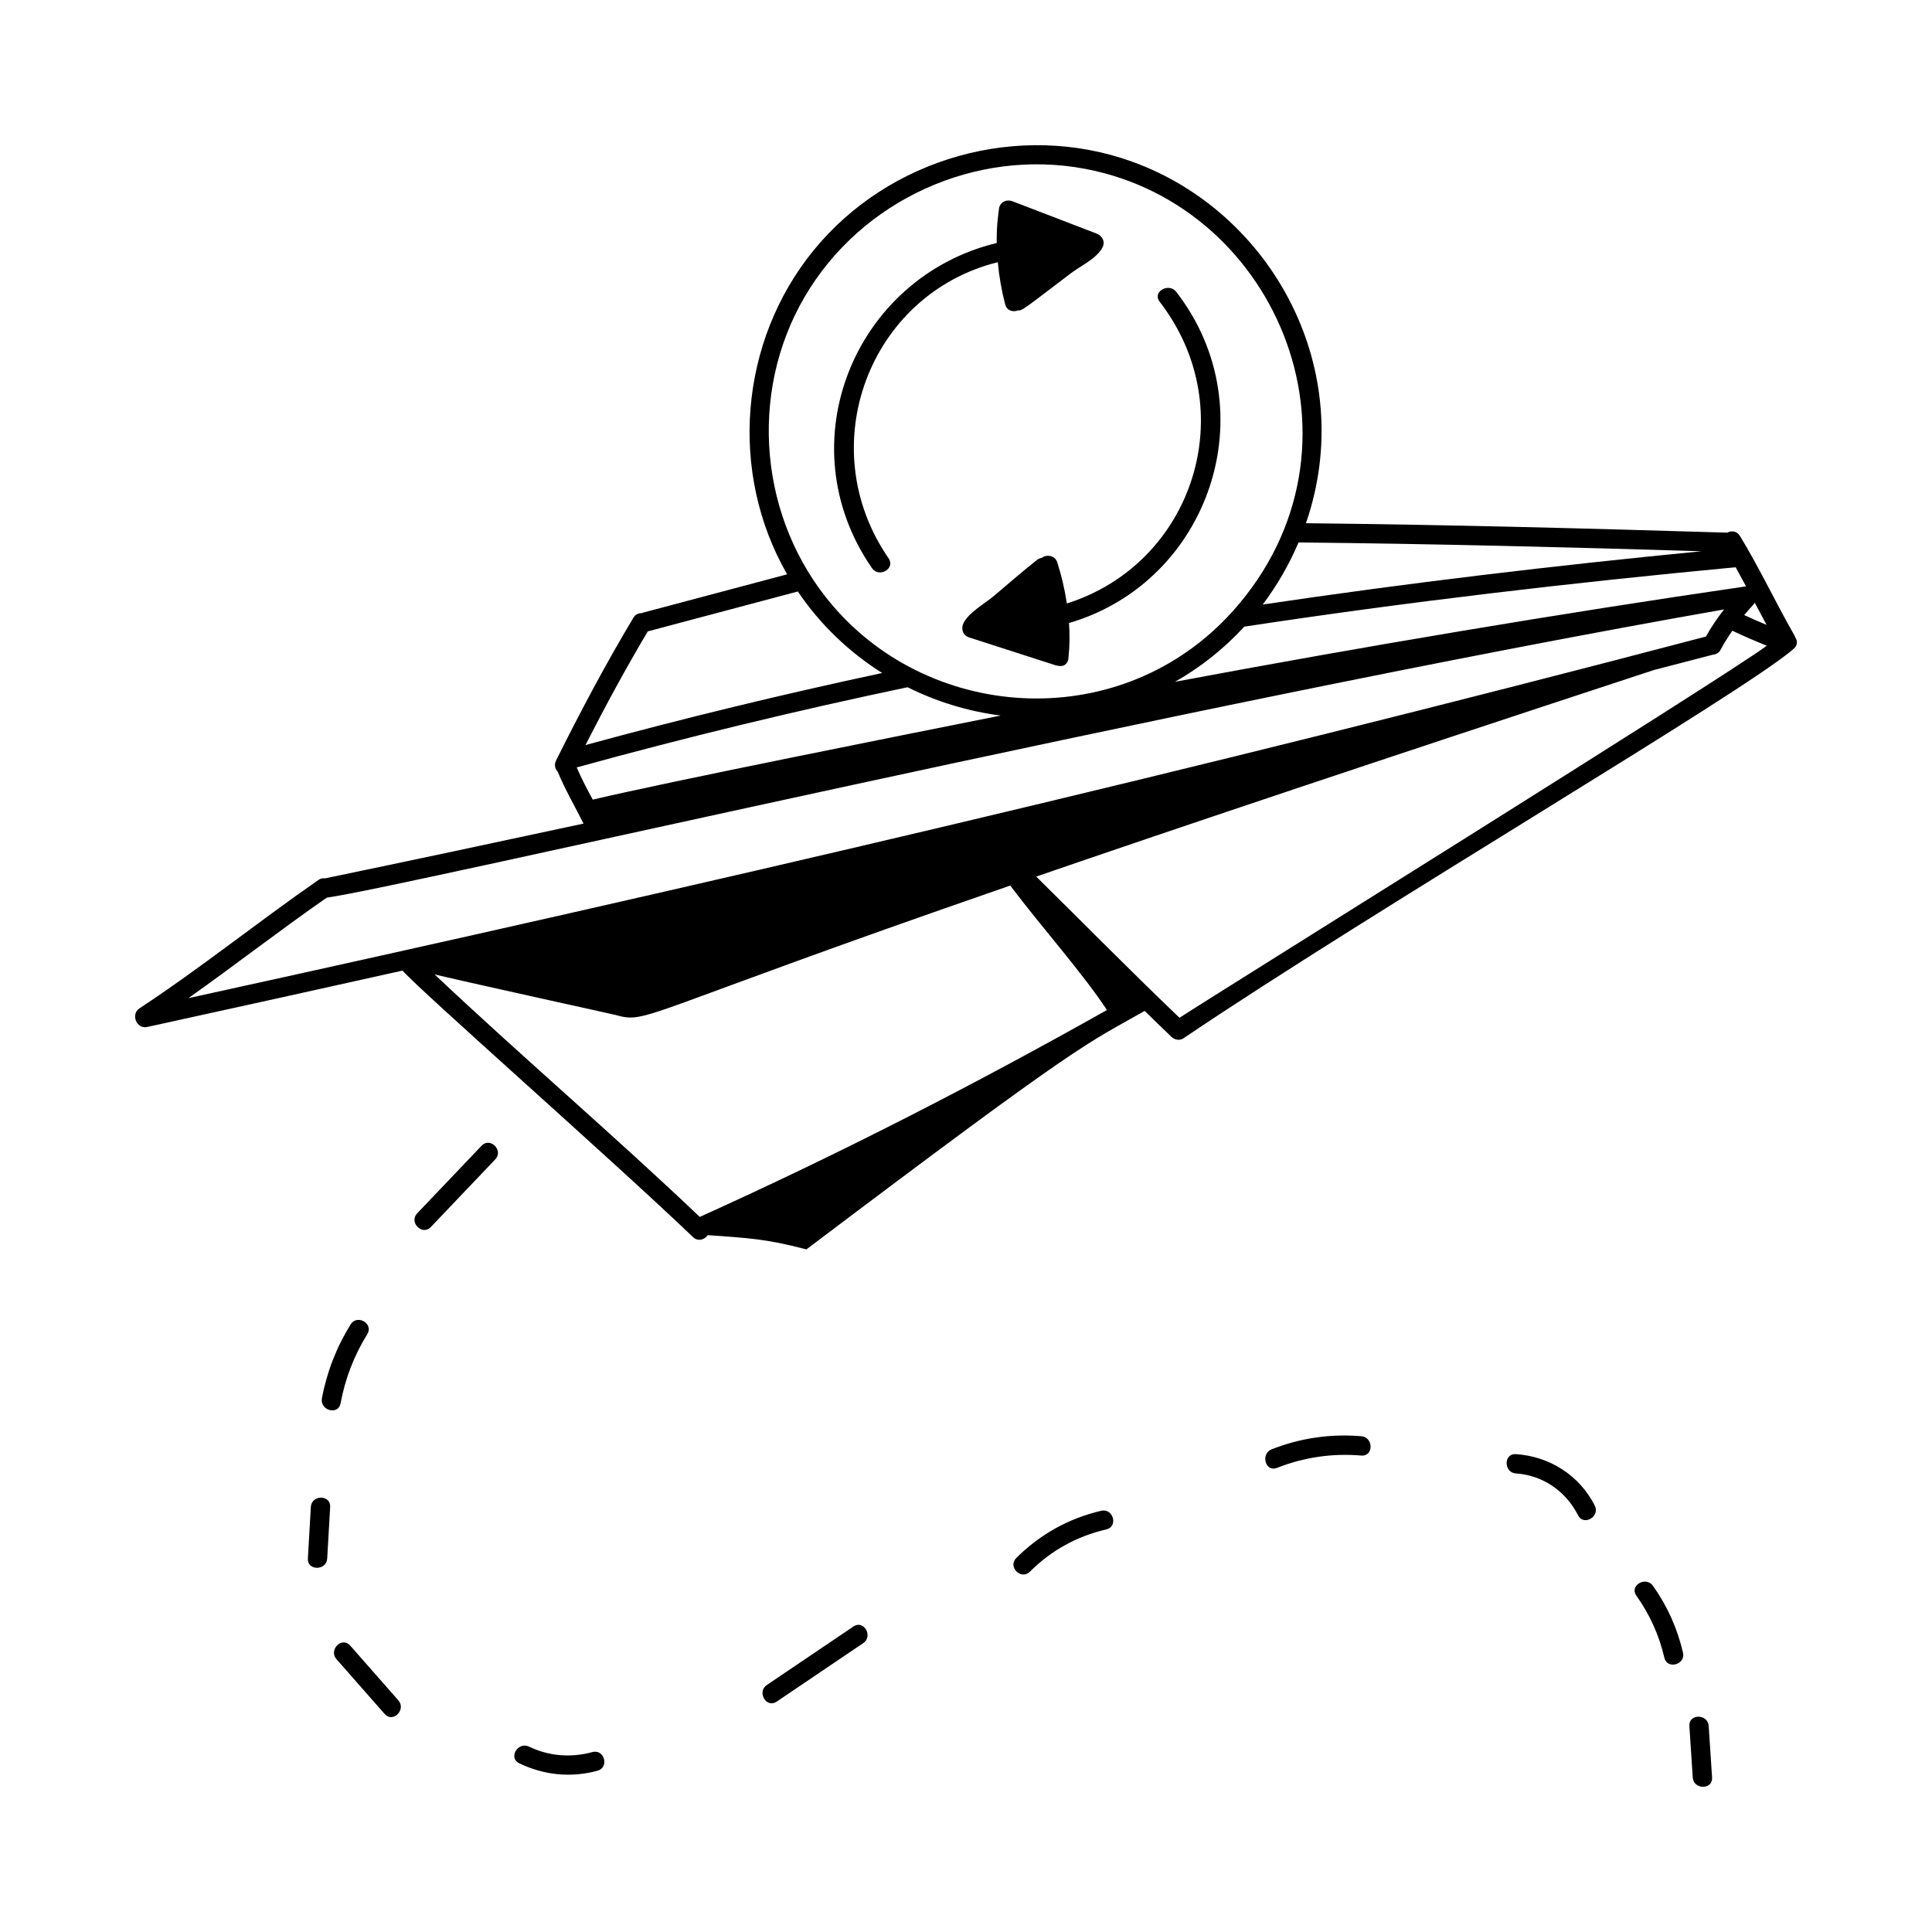 <svg id="Layer_1" enable-background="new 0 0 300 300" height="512" viewBox="0 0 300 300" width="512" xmlns="http://www.w3.org/2000/svg"><g id="Updates"><g><path d="m22.866 159.466c13.22-2.887 26.433-5.807 39.641-8.753 2.725 3.132 32.511 29.327 45.096 41.375.794.761 1.824.4 2.306-.298 6.27.459 9.072.565 15.305 2.217 43.53-32.881 43.275-31.754 52.531-37.033 1.389 1.349 2.767 2.709 4.17 4.042.458.435 1.262.61 1.818.234 29.503-19.931 86.982-53.673 94.804-60.513.613-.536.586-1.219.247-1.739-.034-.107-.08-.216-.143-.326-2.914-5.103-5.408-10.417-8.458-15.447-.484-.797-1.338-.853-1.98-.515-21.802-.662-43.607-1.238-65.418-1.463 8.18-23.68-5.178-48.277-26.992-56.146-17.533-6.323-37.749-.619-49.488 13.809-11.514 14.151-13.166 34.483-4.077 50.272-7.486 1.991-14.973 3.98-22.459 5.972-.058.016-.105.04-.159.06-.471-.015-.946.19-1.261.715-4.324 7.213-8.256 14.637-12.005 22.163-.332.667-.146 1.3.253 1.73 1.156 2.786 2.666 5.38 4.015 8.064-13.375 2.877-26.757 5.727-40.152 8.509-.309-.06-.652-.003-1.001.239-9.376 6.499-18.267 13.665-27.8 19.94-1.383.91-.485 3.261 1.208 2.892zm27.881-20.083c12.02-1.632 132.484-29.917 216.968-44.75-1.049 1.342-2.012 2.753-2.823 4.209-79.573 20.928-155.683 38.636-235.64 56.152 7.229-5.115 14.221-10.557 21.495-15.612zm38.806-20.218c16.992-4.688 34.123-8.827 51.373-12.451 4.528 2.257 9.428 3.755 14.479 4.398-13.34 2.655-51.703 10.289-63.364 13.055-.884-1.64-1.762-3.282-2.487-5.001zm103.657-21.858c25.337-3.85 50.792-6.82 76.305-9.225.548.984 1.083 1.975 1.613 2.969-28.99 4.217-59.805 9.413-88.681 14.818 4.04-2.283 7.658-5.187 10.764-8.562zm79.276-3.705c.603 1.145 1.212 2.287 1.825 3.426-1.166-.48-2.322-.985-3.47-1.524.813-.975 1.501-1.67 1.645-1.902zm-205.001 57.708c7.86 1.846 27.586 6.156 28.129 6.302 5.026 1.39 3.124.007 61.256-20.103 4.921 6.521 11.347 13.722 15.014 19.328-20.608 11.603-41.667 22.397-63.228 32.125-13.475-12.821-27.641-24.891-41.172-37.651zm115.669 6.732c-7.53-7.192-14.835-14.615-22.249-21.927 20.458-7.046 50.276-17.085 95.895-32.069 3.086-.806 6.177-1.597 9.261-2.408.54-.026.958-.395 1.146-.812.524-.988 1.138-1.95 1.792-2.888 1.762.843 3.545 1.602 5.35 2.328-6.58 4.915-86.881 54.91-91.195 57.776zm81.063-72.447c-22.777 2.219-45.504 4.912-68.141 8.277 2.229-2.962 4.098-6.202 5.56-9.64 20.865.203 41.725.74 62.581 1.363zm-139.252-39.531c8.784-14.997 26.516-23.092 43.606-19.833 30.161 5.754 45.394 43.315 22.99 68.522-.058.052-.109.108-.153.169-17.021 18.944-46.489 17.428-62.156-.94-11.333-13.289-13.127-32.827-4.288-47.918zm-24.378 51.977c7.766-2.065 15.532-4.129 23.298-6.195 3.486 5.154 7.977 9.429 13.101 12.658-15.459 3.307-30.822 7.025-46.073 11.188 3.05-5.979 6.238-11.881 9.674-17.651z"/><path d="m137.984 86.7c-11.981-17.367-3.008-41.03 16.952-45.987.207 2.222.593 4.426 1.146 6.548.265 1.018 1.246 1.241 2.005.933.633.047.571.045 8.169-5.74 1.513-1.152 3.996-2.281 4.914-3.98.496-.917.019-1.853-.896-2.204-13.83-5.305-13.17-5.074-13.334-5.102-.957-.173-1.607.378-1.792 1.059 0-0-0-.001-.001-.002-.087.829-.415 2.546-.377 5.51-21.987 5.311-32.771 31.062-19.375 50.479 1.089 1.579 3.69.081 2.59-1.514z"/><path d="m165.663 93.704c-.329-2.178-.833-4.326-1.482-6.36-.372-1.167-1.678-1.27-2.429-.718-.25.041-.5.138-.736.324-2.256 1.789-4.432 3.672-6.623 5.539-1.414 1.204-3.999 2.618-4.791 4.292-.424.896-.083 1.887.896 2.204 4.528 1.463 9.061 2.915 13.589 4.377.001-.01.003-.02.004-.03 1.228.373 1.893-.446 1.824-1.441.006.006.012.012.018.018.174-1.693.182-3.43.066-5.17 21.72-6.335 30.936-32.924 16.656-51.411-1.163-1.506-3.771-.014-2.59 1.514 13.034 16.875 5.187 40.683-14.402 46.861z"/><path d="m66.902 190.529c3.333-3.5 6.667-7 10.001-10.5 1.331-1.398-.787-3.522-2.122-2.121-3.333 3.5-6.667 7-10.001 10.499-1.332 1.398.787 3.522 2.122 2.122z"/><path d="m54.44 205.658c-2.186 3.534-3.687 7.378-4.452 11.462-.354 1.887 2.537 2.696 2.893.798.722-3.856 2.085-7.407 4.15-10.746 1.018-1.646-1.576-3.155-2.591-1.514z"/><path d="m48.267 234.003c-.154 2.667-.308 5.335-.461 8.002-.111 1.929 2.89 1.922 3 0 .154-2.667.308-5.335.461-8.002.111-1.929-2.89-1.922-3 0z"/><path d="m54.369 255.516c-1.277-1.453-3.393.676-2.122 2.121 2.496 2.837 4.991 5.675 7.486 8.512 1.277 1.453 3.393-.676 2.122-2.121-2.496-2.837-4.991-5.675-7.486-8.512z"/><path d="m92.783 274.955c1.861-.504 1.071-3.399-.797-2.893-3.341.906-6.712.649-9.844-.848-1.733-.828-3.257 1.757-1.514 2.591 3.871 1.85 8.005 2.275 12.156 1.15z"/><path d="m120.592 264.232c4.481-3.027 8.963-6.054 13.445-9.082 1.591-1.075.092-3.675-1.514-2.59-4.481 3.027-8.963 6.054-13.445 9.082-1.591 1.075-.091 3.675 1.514 2.59z"/><path d="m159.924 244.05c3.317-3.315 7.299-5.505 11.865-6.564 1.88-.437 1.084-3.33-.797-2.893-5.042 1.17-9.529 3.679-13.189 7.336-1.368 1.366.753 3.488 2.121 2.121z"/><path d="m198.275 227.935c4.24-1.661 8.572-2.297 13.109-1.917 1.924.162 1.913-2.839 0-3-4.786-.401-9.435.272-13.907 2.024-1.777.696-1.004 3.599.798 2.893z"/><path d="m245.04 235.29c.873 1.723 3.462.206 2.59-1.514-2.379-4.693-7.018-7.629-12.238-7.98-1.927-.13-1.919 2.871 0 3 4.199.282 7.759 2.768 9.647 6.494z"/><path d="m261.331 256.611c-.872-3.74-2.43-7.226-4.651-10.358-1.107-1.562-3.71-.065-2.59 1.514 2.089 2.947 3.528 6.123 4.349 9.642.438 1.879 3.332 1.084 2.893-.797z"/><path d="m265.849 276.012c-.174-2.666-.349-5.333-.524-7.999-.125-1.917-3.126-1.931-3 0 .175 2.666.35 5.333.524 7.999.125 1.917 3.126 1.931 3 0z"/></g></g></svg>
